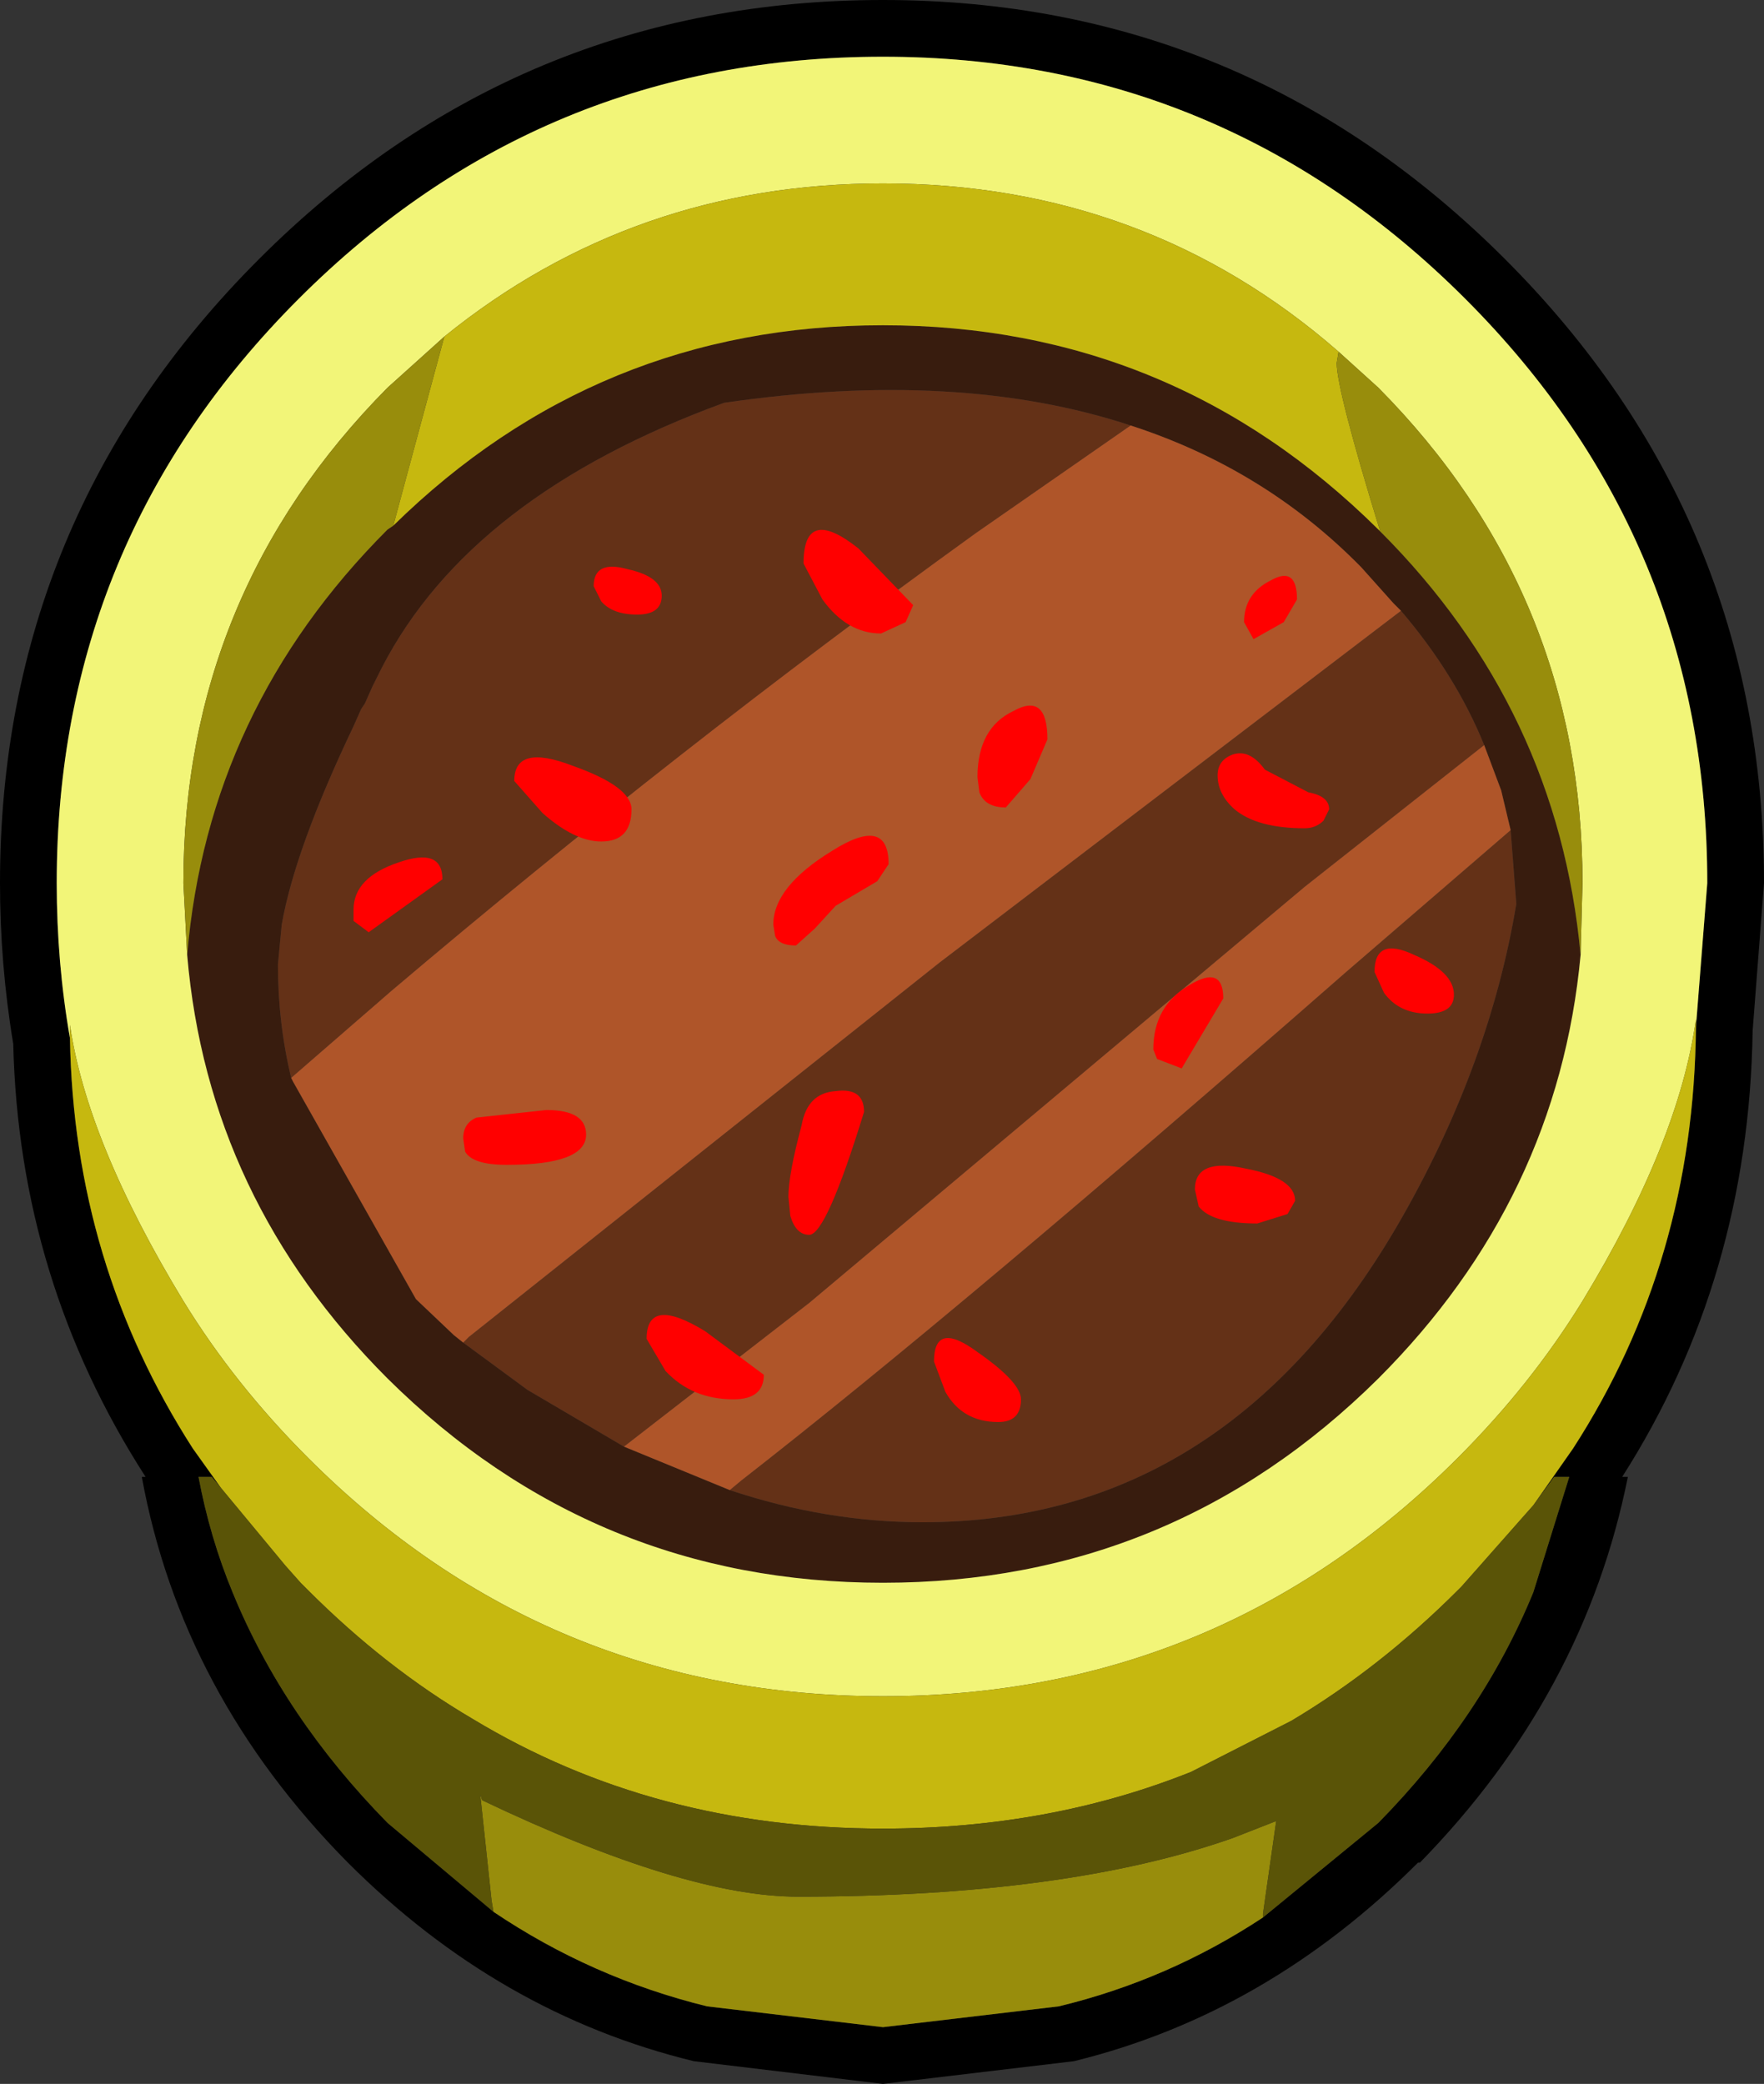 <?xml version="1.0" encoding="UTF-8" standalone="no"?>
<svg xmlns:ffdec="https://www.free-decompiler.com/flash" xmlns:xlink="http://www.w3.org/1999/xlink" ffdec:objectType="shape" height="55.1px" width="46.65px" xmlns="http://www.w3.org/2000/svg">
  <rect width="100%" height="100%" fill="#333333" stroke="none"/>
  <g transform="matrix(1.0, 0.0, 0.0, 1.0, 0.0, 5.0)">
    <path d="M44.85 22.15 L45.15 18.35 Q45.15 9.3 38.75 2.9 32.35 -3.5 23.35 -3.5 14.3 -3.5 7.9 2.9 1.5 9.3 1.5 18.35 1.5 20.45 1.85 22.45 1.95 28.4 5.1 33.3 L5.85 34.35 5.6 34.05 5.25 34.05 Q5.55 35.65 6.15 37.1 7.5 40.4 10.25 43.2 L13.05 45.55 Q15.65 47.3 18.7 48.05 L23.35 48.6 28.0 48.05 Q30.9 47.35 33.4 45.7 L36.45 43.2 Q39.2 40.4 40.55 37.1 L41.5 34.05 41.1 34.05 40.55 34.8 41.6 33.3 Q44.8 28.35 44.85 22.15 M46.35 22.25 Q46.25 28.8 42.9 34.05 L43.05 34.05 Q41.9 39.8 37.55 44.25 L37.5 44.25 Q33.5 48.25 28.4 49.5 L23.35 50.1 18.35 49.5 Q13.2 48.25 9.2 44.25 4.8 39.8 3.75 34.05 L3.85 34.05 Q0.5 28.85 0.35 22.6 0.0 20.5 0.0 18.35 0.0 8.7 6.85 1.85 13.7 -5.0 23.35 -5.0 32.95 -5.0 39.8 1.85 46.65 8.7 46.65 18.35 L46.35 22.25" fill="#000000" fill-rule="evenodd" stroke="none"/>
    <path d="M36.5 9.05 Q41.2 13.75 41.8 20.25 41.2 26.7 36.45 31.45 31.0 36.85 23.35 36.85 15.7 36.85 10.25 31.45 5.5 26.7 4.95 20.25 5.5 13.75 10.25 9.0 L10.4 8.9 Q15.8 3.6 23.35 3.6 31.0 3.6 36.45 9.0 L36.5 9.05 M37.05 11.15 L36.85 10.95 36.0 10.0 Q33.45 7.4 29.9 6.25 25.35 4.75 19.15 5.65 12.45 8.1 10.1 12.65 L9.85 13.15 9.65 13.6 9.55 13.75 9.35 14.2 Q7.8 17.45 7.45 19.45 L7.35 20.5 Q7.35 22.05 7.7 23.5 L7.75 23.6 11.0 29.35 12.0 30.3 12.25 30.5 13.95 31.75 16.5 33.25 19.3 34.4 Q21.85 35.25 24.4 35.25 32.5 35.25 37.1 27.15 39.4 23.1 40.1 18.9 L39.95 16.95 39.7 15.9 39.25 14.7 Q38.5 12.85 37.05 11.15" fill="#381c0e" fill-rule="evenodd" stroke="none"/>
    <path d="M29.9 6.25 L25.8 9.1 Q17.9 14.8 10.35 21.2 L7.7 23.5 Q7.35 22.05 7.35 20.5 L7.45 19.45 Q7.8 17.45 9.35 14.2 L9.55 13.75 9.65 13.6 9.85 13.15 10.1 12.65 Q12.45 8.1 19.15 5.65 25.35 4.75 29.9 6.25 M12.25 30.5 L12.4 30.35 24.85 20.45 37.05 11.15 Q38.5 12.85 39.25 14.7 L34.5 18.45 21.4 29.45 16.5 33.25 13.95 31.75 12.25 30.5 M39.95 16.95 L40.1 18.9 Q39.4 23.1 37.1 27.15 32.5 35.25 24.4 35.25 21.85 35.25 19.3 34.4 L19.6 34.15 Q25.5 29.55 35.6 20.7 L39.95 16.95" fill="#643117" fill-rule="evenodd" stroke="none"/>
    <path d="M29.9 6.25 Q33.45 7.4 36.0 10.0 L36.85 10.95 37.05 11.15 24.85 20.45 12.4 30.35 12.25 30.5 12.0 30.3 11.0 29.35 7.75 23.6 7.7 23.5 10.35 21.2 Q17.9 14.8 25.8 9.1 L29.9 6.25 M39.25 14.7 L39.7 15.9 39.95 16.95 35.6 20.7 Q25.5 29.55 19.6 34.15 L19.3 34.4 16.5 33.25 21.4 29.45 34.5 18.45 39.25 14.7" fill="#af5529" fill-rule="evenodd" stroke="none"/>
    <path d="M44.85 22.15 L44.85 21.95 Q44.4 25.2 41.85 29.4 40.5 31.6 38.55 33.55 32.25 39.85 23.35 39.85 14.45 39.85 8.15 33.55 6.2 31.6 4.85 29.4 2.3 25.2 1.85 22.1 L1.85 22.45 Q1.5 20.45 1.5 18.35 1.5 9.3 7.9 2.9 14.3 -3.5 23.35 -3.5 32.35 -3.5 38.75 2.9 45.15 9.3 45.15 18.35 L44.85 22.15 M41.8 20.25 L41.85 18.35 Q41.85 10.7 36.45 5.25 L35.4 4.3 Q30.3 -0.15 23.35 -0.15 16.75 -0.15 11.75 3.9 L10.25 5.25 Q4.85 10.7 4.85 18.35 L4.95 20.25 Q5.5 26.7 10.25 31.45 15.7 36.85 23.35 36.85 31.0 36.85 36.45 31.45 41.2 26.7 41.8 20.25" fill="#f2f578" fill-rule="evenodd" stroke="none"/>
    <path d="M1.85 22.45 L1.85 22.1 Q2.3 25.2 4.85 29.4 6.2 31.6 8.15 33.55 14.45 39.85 23.35 39.85 32.25 39.85 38.55 33.55 40.5 31.6 41.85 29.4 44.4 25.2 44.85 21.95 L44.85 22.15 Q44.8 28.35 41.6 33.3 L40.55 34.8 38.65 36.95 38.55 37.05 Q36.5 39.1 34.15 40.5 L31.5 41.85 Q27.75 43.35 23.35 43.35 17.3 43.35 12.5 40.45 10.2 39.1 8.15 37.05 L7.95 36.85 7.55 36.4 5.85 34.35 5.1 33.3 Q1.95 28.4 1.85 22.45 M35.4 4.3 L35.35 4.6 Q35.35 5.3 36.5 9.05 L36.45 9.0 Q31.0 3.6 23.35 3.6 15.8 3.6 10.4 8.9 L10.75 7.6 11.75 3.9 Q16.75 -0.15 23.35 -0.15 30.3 -0.15 35.4 4.3" fill="#c6b80f" fill-rule="evenodd" stroke="none"/>
    <path d="M35.4 4.3 L36.45 5.25 Q41.85 10.7 41.85 18.35 L41.8 20.25 Q41.2 13.75 36.5 9.05 35.35 5.3 35.35 4.6 L35.4 4.3 M4.95 20.25 L4.85 18.35 Q4.85 10.7 10.25 5.25 L11.75 3.9 10.75 7.6 10.4 8.9 10.25 9.0 Q5.5 13.75 4.95 20.25 M33.4 45.7 Q30.9 47.35 28.0 48.05 L23.35 48.6 18.7 48.05 Q15.65 47.3 13.05 45.55 L13.0 45.25 12.7 42.45 12.75 42.6 Q18.1 45.15 21.1 45.15 28.2 45.15 32.6 43.6 L33.75 43.15 33.4 45.6 33.4 45.7" fill="#988d0c" fill-rule="evenodd" stroke="none"/>
    <path d="M5.85 34.35 L7.55 36.4 7.95 36.85 8.15 37.05 Q10.2 39.1 12.5 40.45 17.3 43.35 23.35 43.35 27.75 43.35 31.5 41.85 L34.15 40.5 Q36.5 39.1 38.55 37.05 L38.65 36.95 40.55 34.8 41.1 34.05 41.5 34.05 40.55 37.1 Q39.2 40.4 36.45 43.2 L33.4 45.7 33.4 45.6 33.75 43.15 32.6 43.6 Q28.2 45.15 21.1 45.15 18.1 45.15 12.75 42.6 L12.7 42.45 13.0 45.25 13.05 45.55 10.25 43.2 Q7.5 40.4 6.15 37.1 5.55 35.65 5.25 34.05 L5.6 34.05 5.85 34.35" fill="#5a5407" fill-rule="evenodd" stroke="none"/>
    <path d="M32.9 11.45 Q32.9 10.7 33.6 10.35 34.3 9.95 34.3 10.85 L33.95 11.45 33.15 11.9 32.9 11.45 M23.95 11.45 L23.3 11.75 Q22.4 11.75 21.75 10.85 L21.25 9.9 Q21.25 8.35 22.7 9.5 L24.15 11.0 23.95 11.45 M25.85 15.55 Q25.85 14.25 26.8 13.8 27.7 13.3 27.7 14.55 L27.25 15.6 26.6 16.35 Q26.05 16.35 25.9 15.95 L25.85 15.55 M23.5 17.85 L23.2 18.3 22.1 18.95 21.55 19.55 21.05 20.0 Q20.6 20.0 20.5 19.75 L20.45 19.45 Q20.45 18.45 22.0 17.5 23.5 16.55 23.5 17.85 M22.85 24.4 Q21.85 27.65 21.4 27.65 21.05 27.65 20.9 27.15 L20.85 26.65 Q20.85 26.05 21.2 24.75 21.35 23.9 22.1 23.85 22.85 23.75 22.85 24.4 M32.2 15.5 Q32.2 15.1 32.6 14.95 33.05 14.8 33.45 15.35 L34.6 15.95 Q35.15 16.05 35.15 16.4 L35.0 16.7 Q34.8 16.9 34.5 16.9 33.25 16.9 32.65 16.4 32.2 16.0 32.2 15.5 M31.25 23.25 L30.6 23.0 30.5 22.75 Q30.5 21.6 31.45 21.05 32.35 20.5 32.35 21.4 L31.25 23.25 M36.35 20.7 Q36.35 19.75 37.4 20.25 38.45 20.7 38.45 21.3 38.45 21.8 37.75 21.8 37.0 21.8 36.6 21.25 L36.35 20.7 M16.6 10.05 Q17.5 10.25 17.5 10.75 17.5 11.25 16.85 11.25 16.2 11.25 15.9 10.9 L15.7 10.5 Q15.7 9.8 16.6 10.05 M9.35 19.05 Q9.35 18.2 10.55 17.8 11.7 17.4 11.7 18.25 L9.75 19.65 9.35 19.35 9.35 19.05 M14.45 24.35 Q15.5 24.35 15.5 25.0 15.5 25.8 13.4 25.8 12.5 25.8 12.3 25.45 L12.25 25.1 Q12.25 24.7 12.6 24.55 L14.45 24.35 M14.35 16.5 L13.6 15.65 Q13.6 14.65 15.15 15.25 16.7 15.8 16.7 16.4 16.7 17.25 15.9 17.25 15.2 17.25 14.35 16.5 M17.1 30.4 Q17.1 29.25 18.65 30.2 L20.2 31.35 Q20.2 32.0 19.4 32.0 18.3 32.0 17.6 31.25 L17.1 30.4 M34.25 26.75 L34.05 27.1 33.25 27.35 Q32.05 27.35 31.7 26.9 L31.6 26.45 Q31.6 25.6 32.95 25.9 34.25 26.15 34.25 26.75 M25.0 31.8 L24.7 31.0 Q24.7 29.9 25.85 30.75 27.0 31.55 27.0 32.0 27.0 32.6 26.4 32.6 25.45 32.6 25.0 31.8" fill="#ff0000" fill-rule="evenodd" stroke="none"/>
  </g>
</svg>
